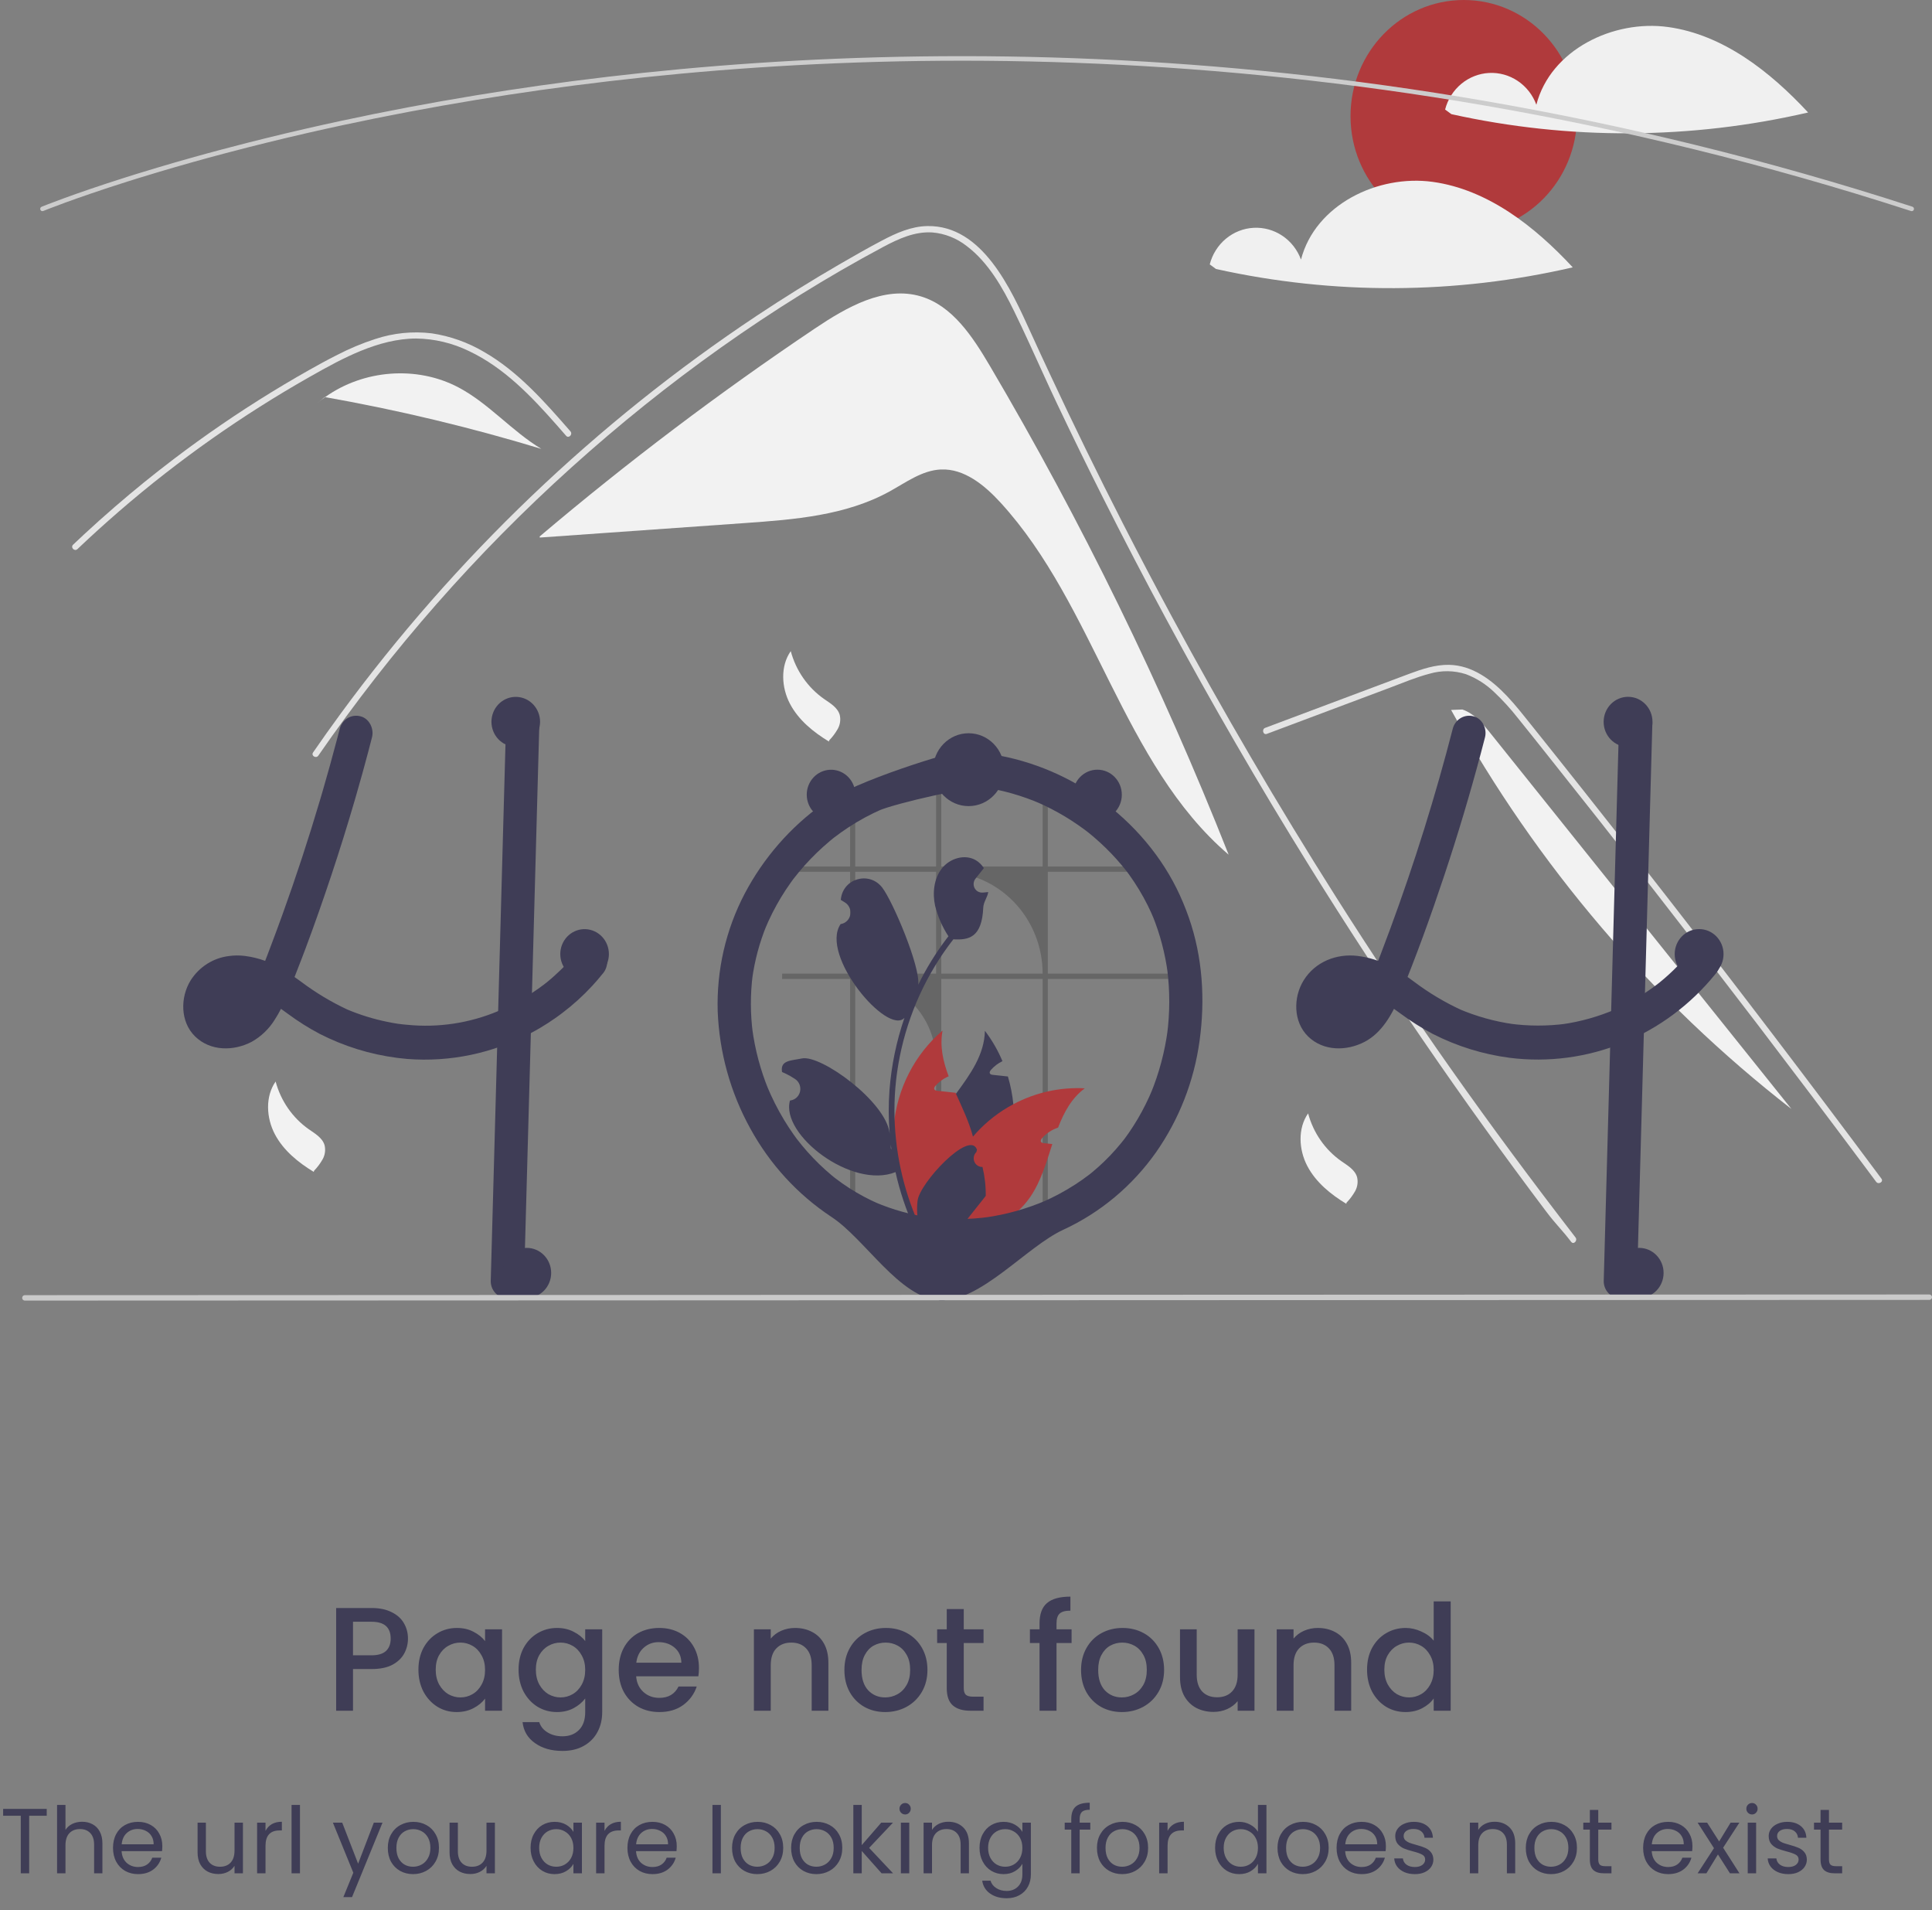 <svg width="523" height="517" viewBox="0 0 523 517" fill="none" xmlns="http://www.w3.org/2000/svg">
<rect x="0" y="0" width="523" height="517" fill="#808080" stroke="none"/>
<g clip-path="url(#clip0_143_42)">
<path d="M267.908 98.933C263.298 91.116 257.836 82.769 249.281 80.216C239.374 77.26 229.197 83.133 220.565 88.927C194.749 106.258 169.889 125.039 146.096 145.186L146.122 145.489C164.646 144.179 183.169 142.869 201.692 141.56C215.075 140.613 228.918 139.537 240.745 133.045C245.233 130.582 249.607 127.291 254.693 127.062C261.011 126.777 266.52 131.302 270.85 136.029C296.46 163.991 303.871 206.752 332.603 231.319C314.485 185.506 292.853 141.239 267.908 98.933Z" fill="#F2F2F2"/>
<path d="M425.329 336.104C422.497 332.437 421.34 331.578 418.546 327.878C395.8 297.713 374.42 266.53 354.407 234.328C340.813 212.457 327.894 190.167 315.648 167.456C309.819 156.659 304.149 145.778 298.638 134.812C294.363 126.309 290.182 117.755 286.097 109.15C284.929 106.692 283.794 104.223 282.664 101.749C280.003 95.929 277.391 90.082 274.586 84.341C271.391 77.799 267.5 70.94 261.632 66.544C258.961 64.462 255.767 63.202 252.424 62.912C247.647 62.595 243.239 64.618 239.095 66.827C208.778 83.036 180.395 103.359 154.723 126.484C128.985 149.66 105.98 175.845 86.176 204.502C85.57 205.389 84.137 204.542 84.749 203.649C87.157 200.158 89.612 196.704 92.116 193.287C123.245 150.838 161.413 114.334 204.877 85.443C212.189 80.584 219.639 75.953 227.226 71.55C231.05 69.33 234.891 67.138 238.797 65.081C242.627 63.064 246.694 61.251 251.069 61.183C265.957 60.946 273.666 78.234 278.961 89.867C280.626 93.528 282.31 97.178 284.014 100.816C290.456 114.63 297.145 128.318 304.082 141.879C308.364 150.253 312.739 158.577 317.208 166.852C331.115 192.621 345.897 217.868 361.554 242.594C382.294 275.346 402.87 304.278 426.497 334.906C427.148 335.754 425.985 336.963 425.329 336.104Z" fill="#E4E4E4"/>
<path d="M153.251 117.947C152.386 116.958 151.527 115.969 150.656 114.981C143.79 107.195 136.424 99.5 126.995 95.037C122.5 92.841 117.593 91.675 112.614 91.618C107.467 91.635 102.436 93.02 97.681 94.958C95.433 95.879 93.234 96.924 91.069 98.037C88.595 99.314 86.165 100.675 83.746 102.048C79.205 104.624 74.724 107.314 70.301 110.116C61.501 115.692 52.977 121.694 44.728 128.122C40.452 131.455 36.264 134.898 32.165 138.45C28.352 141.75 24.616 145.138 20.957 148.614C20.175 149.354 19.006 148.156 19.789 147.416C20.753 146.495 21.728 145.58 22.704 144.676C25.459 142.122 28.258 139.618 31.101 137.162C36.286 132.676 41.605 128.363 47.059 124.224C55.539 117.783 64.311 111.779 73.376 106.212C77.905 103.432 82.497 100.769 87.151 98.223C88.556 97.455 89.978 96.703 91.416 95.992C94.679 94.304 98.07 92.889 101.555 91.76C106.491 90.122 111.715 89.596 116.868 90.217C121.843 90.959 126.637 92.66 130.996 95.229C140.253 100.534 147.433 108.737 154.42 116.743C155.125 117.557 153.962 118.76 153.251 117.947Z" fill="#E4E4E4"/>
<path d="M342.926 198.625L365.108 190.306L376.122 186.176C379.709 184.831 383.287 183.299 386.995 182.336C390.217 181.392 393.639 181.437 396.837 182.464C399.688 183.547 402.299 185.206 404.513 187.344C406.775 189.479 408.879 191.784 410.809 194.238C413.207 197.192 415.569 200.178 417.942 203.154C427.736 215.435 437.466 227.77 447.132 240.157C456.798 252.545 466.399 264.985 475.935 277.478C485.495 290.002 494.989 302.578 504.417 315.206C505.572 316.753 506.726 318.301 507.879 319.849C508.516 320.705 509.953 319.861 509.307 318.994C499.809 306.238 490.245 293.535 480.615 280.885C470.961 268.204 461.24 255.577 451.453 243.003C441.666 230.43 431.812 217.911 421.893 205.447C419.422 202.342 416.947 199.24 414.467 196.142C412.376 193.528 410.308 190.887 408.014 188.454C403.803 183.989 398.542 180.043 392.245 179.936C388.543 179.873 384.96 181.077 381.52 182.353C377.811 183.729 374.112 185.13 370.408 186.519L348.071 194.896L342.486 196.991C341.495 197.362 341.923 199.001 342.926 198.625L342.926 198.625Z" fill="#E4E4E4"/>
<path d="M124.076 104.833C112.804 98.893 98.368 100.056 88.009 107.478C107.767 110.973 127.31 115.65 146.536 121.484C138.552 116.686 132.307 109.17 124.076 104.833Z" fill="#F2F2F2"/>
<path d="M87.898 107.457L85.728 109.266C86.462 108.633 87.225 108.039 88.009 107.478C87.972 107.471 87.935 107.464 87.898 107.457Z" fill="#F2F2F2"/>
<path d="M403.678 198.708C401.494 195.983 399.133 193.129 395.867 192.022L392.818 192.146C416.03 234.201 447.379 270.95 484.942 300.134C457.854 266.326 430.766 232.517 403.678 198.708Z" fill="#F2F2F2"/>
<path d="M214.06 176.226C215.472 181.483 218.651 186.058 223.035 189.143C224.73 190.326 226.736 191.461 227.316 193.478C227.621 194.764 227.433 196.121 226.791 197.268C226.15 198.401 225.37 199.446 224.47 200.375L224.388 200.691C220.181 198.135 216.179 194.902 213.855 190.49C211.532 186.079 211.207 180.297 214.06 176.226" fill="#F2F2F2"/>
<path d="M354.11 301.335C355.521 306.592 358.7 311.167 363.085 314.252C364.78 315.435 366.785 316.571 367.365 318.588C367.67 319.873 367.482 321.23 366.84 322.378C366.199 323.511 365.419 324.555 364.519 325.485L364.437 325.8C360.23 323.244 356.229 320.011 353.905 315.6C351.581 311.188 351.257 305.407 354.11 301.335" fill="#F2F2F2"/>
<path d="M74.612 292.707C76.023 297.964 79.202 302.539 83.587 305.624C85.282 306.807 87.287 307.942 87.867 309.959C88.172 311.245 87.984 312.602 87.342 313.75C86.701 314.883 85.921 315.927 85.021 316.857L84.939 317.172C80.733 314.616 76.731 311.383 74.407 306.972C72.083 302.56 71.759 296.779 74.612 292.707" fill="#F2F2F2"/>
<path d="M396.245 62.863C413.175 62.863 426.899 48.791 426.899 31.431C426.899 14.072 413.175 0 396.245 0C379.315 0 365.59 14.072 365.59 31.431C365.59 48.791 379.315 62.863 396.245 62.863Z" fill="#B03A3C"/>
<path d="M451.564 7.316C436.708 5.257 419.747 13.49 415.896 28.346C414.926 25.705 413.161 23.448 410.858 21.902C408.555 20.356 405.832 19.601 403.083 19.745C400.334 19.89 397.701 20.927 395.564 22.707C393.427 24.486 391.898 26.916 391.196 29.646L392.897 30.895C424.734 37.954 457.691 37.801 489.464 30.447C479.13 19.311 466.421 9.375 451.564 7.316Z" fill="#F0F0F0"/>
<path d="M387.851 49.224C372.994 47.165 356.033 55.399 352.183 70.255C351.212 67.613 349.448 65.357 347.145 63.811C344.842 62.265 342.119 61.51 339.37 61.654C336.62 61.799 333.987 62.836 331.85 64.615C329.714 66.395 328.184 68.825 327.482 71.554L329.183 72.803C361.02 79.863 393.977 79.71 425.751 72.356C415.416 61.22 402.707 51.283 387.851 49.224Z" fill="#F0F0F0"/>
<path d="M517.518 57.149C517.457 57.149 517.395 57.139 517.337 57.12C358.41 5.586 218.337 12.325 128.817 27.053C116.634 29.056 104.418 31.37 92.51 33.931C89.469 34.584 86.315 35.284 83.135 36.013C79.337 36.881 75.589 37.774 71.996 38.667C70.444 39.044 68.922 39.423 67.431 39.806C65.172 40.378 62.88 40.974 60.422 41.629C57.677 42.354 54.887 43.116 52.129 43.892C52.119 43.895 52.109 43.898 52.098 43.901L52.099 43.901C48.984 44.773 45.885 45.671 42.888 46.567C41.267 47.047 39.7 47.521 38.2 47.989C38.033 48.036 37.884 48.082 37.734 48.129L37.411 48.229C37.225 48.288 37.041 48.345 36.856 48.399L36.844 48.403L36.845 48.403L36.357 48.559C35.775 48.739 35.208 48.915 34.65 49.091C19.896 53.754 11.786 57.072 11.706 57.104C11.633 57.134 11.554 57.149 11.475 57.148C11.396 57.148 11.318 57.131 11.246 57.099C11.173 57.067 11.107 57.021 11.052 56.963C10.997 56.905 10.954 56.837 10.924 56.761C10.895 56.686 10.88 56.606 10.881 56.525C10.882 56.444 10.898 56.364 10.93 56.29C10.96 56.215 11.005 56.148 11.062 56.091C11.118 56.035 11.185 55.99 11.258 55.96C11.339 55.928 19.489 52.593 34.296 47.913C34.856 47.736 35.425 47.56 36.009 47.379L36.462 47.234C36.478 47.228 36.493 47.224 36.509 47.219C36.693 47.165 36.876 47.108 37.062 47.05L37.385 46.95C37.545 46.9 37.704 46.85 37.866 46.805C39.356 46.34 40.927 45.865 42.553 45.383C45.551 44.486 48.653 43.589 51.77 42.716C51.78 42.712 51.79 42.71 51.799 42.707V42.706C54.567 41.928 57.367 41.163 60.121 40.435C62.582 39.78 64.879 39.183 67.142 38.61C68.639 38.228 70.164 37.847 71.715 37.468C75.313 36.574 79.068 35.679 82.873 34.81C86.058 34.081 89.218 33.379 92.263 32.725C104.19 30.16 116.425 27.843 128.626 25.836C218.275 11.087 358.548 4.337 517.699 55.945C517.836 55.989 517.953 56.082 518.028 56.207C518.104 56.332 518.134 56.481 518.112 56.626C518.09 56.772 518.018 56.904 517.909 57C517.8 57.096 517.662 57.149 517.518 57.149Z" fill="#CCCCCC"/>
<path d="M164.075 258.748C163.867 258.124 163.516 257.56 163.053 257.103C162.882 256.94 162.697 256.794 162.5 256.665C160.931 255.593 158.587 255.353 157.096 256.665C156.946 256.799 156.808 256.945 156.682 257.103C156.237 257.664 155.78 258.212 155.311 258.748C154.542 259.648 153.755 260.517 152.931 261.361C152.697 261.596 152.462 261.836 152.222 262.07C152.084 262.212 151.945 262.348 151.807 262.483C151.278 263.001 150.737 263.5 150.19 263.993C149.902 264.258 149.613 264.517 149.319 264.77C148.88 265.146 148.441 265.522 147.996 265.885C147.954 265.916 147.912 265.947 147.87 265.984C147.858 265.99 147.852 266.002 147.84 266.008C147.834 266.008 147.828 266.008 147.822 266.021C147.806 266.027 147.791 266.038 147.78 266.052C147.648 266.144 147.558 266.206 147.491 266.261C147.515 266.249 147.539 266.23 147.564 266.218C147.455 266.304 147.341 266.391 147.233 266.477C146.181 267.272 145.105 268.036 144.005 268.751C141.284 270.537 138.425 272.093 135.458 273.404C135.26 273.484 135.055 273.57 134.851 273.651C127.082 276.914 118.654 278.188 110.297 277.361C109.444 277.293 108.59 277.2 107.737 277.083C106.751 276.935 105.771 276.757 104.797 276.553C101.09 275.795 97.463 274.672 93.966 273.201C89.591 271.147 85.431 268.644 81.548 265.731C80.947 265.294 80.34 264.856 79.733 264.431C80.424 262.693 81.103 260.955 81.764 259.204C82.095 258.36 82.413 257.516 82.726 256.665C85.184 250.114 87.493 243.501 89.704 236.863C91.94 230.14 94.05 223.377 96.034 216.575C96.238 215.885 96.436 215.194 96.629 214.504C97.669 210.911 98.666 207.31 99.622 203.7C99.712 203.349 99.808 203.004 99.893 202.653C100.169 201.617 100.44 200.582 100.704 199.546C101.305 197.211 99.947 194.419 97.554 193.858C96.403 193.555 95.181 193.723 94.147 194.325C93.114 194.927 92.348 195.918 92.013 197.087C91.754 198.086 91.496 199.078 91.231 200.076C89.963 204.902 88.629 209.711 87.228 214.504C87.024 215.194 86.819 215.885 86.615 216.575C83.525 227.015 80.133 237.35 76.439 247.581C75.994 248.82 75.543 250.054 75.086 251.285C74.864 251.889 74.642 252.493 74.413 253.097C73.974 254.286 73.524 255.476 73.073 256.665C72.814 257.362 72.55 258.058 72.285 258.748C72.111 259.186 71.943 259.624 71.775 260.055C70.061 259.424 68.285 258.986 66.479 258.748L66.191 258.711C64.79 258.539 63.374 258.551 61.977 258.748C59.886 258.999 57.874 259.717 56.083 260.852C54.293 261.987 52.767 263.512 51.614 265.318C48.747 269.947 48.783 276.566 52.805 280.498C56.946 284.547 63.215 284.516 68.09 281.983C70.673 280.55 72.851 278.457 74.413 275.906C75.011 274.982 75.561 274.025 76.06 273.04C76.186 273.127 76.312 273.213 76.439 273.305C76.92 273.651 77.4 274.002 77.875 274.347C80.642 276.402 83.558 278.238 86.597 279.838C93.132 283.169 100.166 285.351 107.406 286.291C107.568 286.309 107.725 286.334 107.887 286.353C108.686 286.457 109.492 286.537 110.297 286.605C121.851 287.498 133.419 285.074 143.705 279.604C144.576 279.142 145.44 278.657 146.295 278.15C147.624 277.361 148.922 276.523 150.19 275.635C150.881 275.154 151.555 274.667 152.222 274.156C155.137 271.954 157.855 269.489 160.342 266.791C161.286 265.774 162.19 264.724 163.053 263.642C163.87 262.756 164.34 261.594 164.375 260.375C164.371 259.819 164.269 259.268 164.075 258.748ZM64.544 273.429C64.67 273.336 64.796 273.238 64.916 273.139C64.88 273.232 64.706 273.336 64.544 273.429H64.544ZM66.473 271.438C66.335 271.598 66.209 271.759 66.07 271.919C65.65 272.401 65.198 272.854 64.718 273.275C64.652 273.336 64.58 273.398 64.507 273.453C64.507 273.453 64.506 273.453 64.505 273.454C64.504 273.454 64.504 273.455 64.503 273.455C64.503 273.456 64.502 273.456 64.502 273.457C64.502 273.458 64.501 273.459 64.501 273.46C64.415 273.499 64.33 273.545 64.249 273.595C63.991 273.755 63.726 273.903 63.456 274.039C62.926 274.239 62.381 274.393 61.827 274.501C61.401 274.533 60.973 274.537 60.547 274.513H60.534C60.24 274.446 59.949 274.364 59.663 274.267C59.519 274.193 59.38 274.107 59.242 274.02C59.188 273.971 59.14 273.922 59.11 273.891C59.051 273.836 58.997 273.776 58.948 273.712C58.948 273.711 58.947 273.711 58.947 273.71C58.947 273.709 58.947 273.708 58.946 273.708C58.945 273.707 58.945 273.707 58.944 273.706C58.943 273.706 58.942 273.706 58.942 273.706C58.876 273.583 58.803 273.46 58.737 273.336C58.734 273.333 58.732 273.329 58.731 273.324C58.683 273.17 58.641 273.01 58.605 272.849C58.592 272.568 58.594 272.286 58.611 272.005C58.692 271.611 58.8 271.224 58.936 270.846C59.057 270.579 59.196 270.319 59.35 270.07C59.362 270.045 59.422 269.947 59.489 269.836C59.495 269.829 59.495 269.83 59.495 269.823C59.585 269.719 59.675 269.608 59.771 269.509C59.933 269.324 60.108 269.164 60.282 268.997C60.621 268.77 60.972 268.562 61.334 268.375C61.908 268.166 62.496 268.003 63.095 267.888C63.978 267.816 64.865 267.824 65.746 267.913C66.58 268.061 67.404 268.269 68.21 268.535C67.721 269.508 67.165 270.443 66.545 271.333C66.521 271.37 66.497 271.407 66.473 271.438ZM59.789 269.41C59.736 269.498 59.674 269.578 59.603 269.651C59.651 269.56 59.714 269.479 59.789 269.41Z" fill="#3F3D56"/>
<path d="M146.007 195.805C145.953 197.741 145.899 199.676 145.844 201.611C145.73 205.907 145.612 210.204 145.49 214.504C145.364 219.342 145.231 224.178 145.093 229.012C145.027 231.508 144.959 234.004 144.889 236.5C144.702 243.224 144.518 249.945 144.336 256.665C144.318 257.362 144.294 258.052 144.276 258.748C144.185 262.083 144.095 265.417 144.005 268.751C143.903 272.369 143.803 275.986 143.705 279.604C143.632 282.316 143.558 285.03 143.482 287.745C142.941 307.424 142.4 327.102 141.859 346.781C141.836 348 141.354 349.162 140.514 350.024C139.673 350.885 138.54 351.38 137.351 351.403C136.159 351.393 135.018 350.903 134.174 350.039C133.331 349.174 132.853 348.004 132.843 346.781C133.144 335.712 133.448 324.643 133.757 313.575C134.027 303.566 134.302 293.557 134.58 283.548C134.671 280.251 134.761 276.952 134.851 273.651C134.989 268.683 135.125 263.716 135.26 258.748C135.278 258.052 135.302 257.362 135.32 256.665C135.332 256.055 135.35 255.451 135.368 254.841C135.632 245.196 135.897 235.549 136.161 225.899C136.269 222.103 136.374 218.305 136.474 214.504C136.594 210.171 136.714 205.841 136.834 201.512C136.888 199.608 136.937 197.71 136.991 195.805C137.014 194.587 137.496 193.425 138.336 192.563C139.177 191.701 140.31 191.207 141.499 191.183C142.691 191.193 143.832 191.683 144.676 192.548C145.519 193.413 145.997 194.583 146.007 195.805Z" fill="#3F3D56"/>
<path d="M393.304 197.088C388.577 215.442 382.927 233.532 376.377 251.287C374.57 256.184 372.721 261.072 370.744 265.9L371.199 264.796C370.317 267.096 369.19 269.289 367.839 271.336C367.747 271.468 367.654 271.599 367.559 271.729C368.026 271.116 368.114 270.995 367.825 271.366C367.672 271.551 367.521 271.737 367.363 271.917C366.943 272.4 366.491 272.854 366.012 273.275C365.891 273.381 365.768 273.485 365.644 273.586L366.208 273.137C366.142 273.295 365.683 273.505 365.54 273.595C365.077 273.881 364.594 274.132 364.094 274.346L365.171 273.88C364.353 274.218 363.5 274.458 362.628 274.595L363.826 274.43C362.97 274.551 362.102 274.561 361.243 274.458L362.442 274.623C361.739 274.524 361.051 274.334 360.395 274.058L361.472 274.524C361.122 274.368 360.784 274.183 360.463 273.972C360.3 273.863 359.798 273.474 360.454 273.987C361.135 274.521 360.541 274.033 360.401 273.891C360.284 273.773 360.179 273.644 360.065 273.524C359.535 272.967 360.664 274.484 360.303 273.832C360.111 273.505 359.934 273.168 359.775 272.823L360.23 273.927C360.023 273.401 359.876 272.853 359.792 272.293L359.953 273.522C359.867 272.825 359.867 272.12 359.951 271.423L359.79 272.652C359.901 271.874 360.101 271.113 360.388 270.384L359.934 271.488C360.134 270.998 360.371 270.524 360.642 270.072C360.767 269.838 360.913 269.616 361.08 269.411C361.109 269.421 360.317 270.344 360.738 269.878C360.848 269.756 360.95 269.628 361.062 269.507C361.24 269.313 361.43 269.136 361.618 268.953C362.246 268.341 360.739 269.549 361.464 269.064C361.989 268.71 362.542 268.401 363.116 268.14L362.039 268.606C363.002 268.2 364.011 267.923 365.042 267.78L363.843 267.945C365.135 267.793 366.439 267.809 367.727 267.992L366.528 267.827C368.158 268.081 369.752 268.54 371.272 269.195L370.195 268.729C373.435 270.155 376.304 272.273 379.168 274.349C381.934 276.403 384.849 278.238 387.887 279.838C394.422 283.169 401.457 285.352 408.697 286.293C419.081 287.597 429.618 286.207 439.342 282.249C449.065 278.292 457.663 271.894 464.348 263.643C465.163 262.756 465.633 261.593 465.668 260.374C465.66 259.15 465.186 257.977 464.348 257.106C462.694 255.549 459.57 255.109 457.973 257.106C456.459 259 454.832 260.797 453.1 262.484C452.292 263.27 451.462 264.033 450.61 264.77C450.124 265.192 449.631 265.605 449.131 266.01C448.894 266.201 448.158 266.711 449.289 265.888C449.03 266.077 448.781 266.283 448.525 266.477C444.74 269.338 440.638 271.73 436.304 273.604L437.381 273.138C432.731 275.138 427.847 276.51 422.853 277.22L424.051 277.054C418.913 277.747 413.707 277.74 408.571 277.031L409.77 277.196C404.634 276.473 399.612 275.07 394.829 273.024L395.906 273.49C391.29 271.395 386.909 268.793 382.841 265.73C380.723 264.122 378.49 262.681 376.161 261.419C373.447 259.998 370.509 259.082 367.483 258.714C361.809 258.03 356.028 260.296 352.909 265.321C350.039 269.947 350.076 276.565 354.095 280.498C358.235 284.549 364.505 284.514 369.384 281.981C374.083 279.54 376.905 274.471 378.89 269.69C383.356 258.933 387.311 247.926 390.995 236.864C394.64 225.92 397.946 214.865 400.912 203.699C401.279 202.316 401.641 200.932 401.998 199.546C402.6 197.211 401.24 194.418 398.85 193.86C397.697 193.556 396.475 193.723 395.44 194.325C394.406 194.927 393.64 195.918 393.304 197.088L393.304 197.088Z" fill="#3F3D56"/>
<path d="M438.284 195.805L436.661 254.843L435.047 313.573L434.134 346.781C434.145 348.004 434.623 349.174 435.466 350.038C436.309 350.903 437.45 351.393 438.642 351.404C439.831 351.38 440.964 350.885 441.805 350.024C442.645 349.162 443.128 348 443.15 346.781L444.773 287.744L446.387 229.014L447.3 195.805C447.29 194.582 446.812 193.413 445.968 192.548C445.125 191.684 443.984 191.193 442.792 191.183C441.604 191.206 440.47 191.701 439.63 192.563C438.789 193.425 438.307 194.587 438.284 195.805Z" fill="#3F3D56"/>
<path opacity="0.2" d="M282.247 330.298H283.647V264.944H316.302V263.513H283.647V235.937H308.865C308.495 235.455 308.115 234.979 307.724 234.509H283.647V216.295C283.184 216.093 282.717 215.898 282.247 215.714V234.509H254.807V211.172C254.337 211.194 253.874 211.228 253.407 211.268V234.509H231.516V217.098C231.046 217.311 230.583 217.536 230.123 217.771V234.509H211.721V235.937H230.123V263.513H211.721V264.944H230.123V330.298H231.516V264.944C234.391 264.944 237.238 265.524 239.894 266.652C242.55 267.78 244.964 269.433 246.997 271.517C249.03 273.602 250.642 276.076 251.742 278.8C252.842 281.523 253.408 284.442 253.407 287.39V330.298H254.807V264.944H282.247V330.298ZM231.516 263.513V235.937H253.407V263.513H231.516ZM254.807 263.513V235.937H255.356C258.888 235.937 262.385 236.65 265.647 238.036C268.91 239.422 271.875 241.454 274.372 244.014C276.869 246.575 278.849 249.615 280.201 252.96C281.552 256.306 282.247 259.892 282.247 263.513H254.807Z" fill="black"/>
<path d="M273.698 310.703C271.936 318.763 267.715 326.038 261.647 331.472C261.202 331.867 260.757 332.249 260.294 332.625C259.17 332.729 258.054 332.836 256.946 332.945C256.027 333.031 255.119 333.124 254.218 333.21L254.055 333.229L253.941 332.218L253.484 328.126C251.712 325.159 250.614 321.822 250.27 318.361C249.927 314.9 250.347 311.404 251.501 308.133C253.088 303.745 255.961 299.868 258.786 296.022C262.687 290.71 266.479 285.459 266.618 278.982C268.537 281.5 270.133 284.261 271.366 287.197C270.203 287.759 269.157 288.548 268.289 289.52C268.042 289.798 267.796 290.186 267.964 290.519C268.108 290.802 268.469 290.87 268.781 290.907C269.533 290.987 270.29 291.067 271.042 291.147C271.643 291.215 272.244 291.277 272.845 291.345C273.572 293.792 274.065 296.306 274.317 298.851C274.722 302.81 274.513 306.811 273.698 310.703Z" fill="#3F3D56"/>
<path d="M293.654 294.55C290.107 297.194 288.034 300.996 286.423 305.187C284.772 305.729 283.287 306.701 282.113 308.01C281.867 308.287 281.62 308.675 281.789 309.008C281.933 309.292 282.294 309.359 282.606 309.396C283.357 309.476 284.115 309.557 284.866 309.637C283.255 314.592 281.777 319.719 278.928 323.904C277.033 326.667 274.563 328.964 271.697 330.628C270.915 331.085 270.108 331.494 269.28 331.854C266.227 332.095 263.232 332.352 260.294 332.625C259.17 332.73 258.054 332.836 256.946 332.945C256.027 333.032 255.119 333.124 254.218 333.21C254.212 332.871 254.212 332.532 254.218 332.193C254.408 323.164 257.647 314.481 263.384 307.628C263.654 307.307 263.931 306.993 264.213 306.678C267.12 303.496 270.537 300.848 274.317 298.851C280.274 295.676 286.95 294.191 293.654 294.55Z" fill="#B03A3C"/>
<path d="M257.986 329.783L257.295 331.879L256.946 332.945C256.027 333.031 255.119 333.124 254.218 333.21L254.055 333.229C253.057 333.333 252.066 333.438 251.074 333.543C250.815 333.235 250.557 332.92 250.305 332.6C244.031 324.81 241.019 314.79 241.928 304.731C242.837 294.671 247.592 285.389 255.155 278.914C254.362 283.172 255.287 287.252 256.808 291.301C256.646 291.369 256.49 291.437 256.339 291.511C255.176 292.073 254.13 292.862 253.262 293.834C253.015 294.112 252.769 294.5 252.937 294.833C253.081 295.116 253.442 295.184 253.755 295.221C254.506 295.301 255.263 295.381 256.015 295.461C256.616 295.529 257.217 295.591 257.818 295.659C258.1 295.69 258.383 295.72 258.665 295.751C258.708 295.844 258.744 295.93 258.786 296.022C260.499 299.831 262.344 303.658 263.384 307.627C263.645 308.623 263.849 309.633 263.997 310.653C264.46 314.1 264.16 317.61 263.119 320.921C262.079 324.233 260.324 327.262 257.986 329.783Z" fill="#B03A3C"/>
<path d="M318.489 240.395C313.314 230.046 305.298 221.339 295.869 214.94C286.41 208.55 275.557 204.658 264.275 203.612C262.797 203.474 261.314 203.394 259.828 203.37C258.072 203.343 231.658 211.155 222.81 217.534C213.966 223.835 206.691 232.18 201.572 241.895C196.462 251.663 193.948 262.637 194.284 273.717C194.722 284.862 197.752 295.739 203.121 305.441C208.417 315.111 215.937 323.309 225.027 329.32C234.246 335.352 243.507 351.344 254.392 351.909C265.359 352.478 277.866 337.392 287.869 332.811C297.871 328.193 306.518 320.967 312.949 311.854C319.197 302.923 323.24 292.572 324.729 281.687C326.276 270.543 325.555 259.049 321.843 248.397C320.891 245.66 319.77 242.987 318.489 240.395C317.419 238.235 314.284 237.44 312.321 238.737C311.31 239.376 310.578 240.389 310.276 241.567C309.975 242.745 310.128 243.996 310.704 245.061C311.332 246.33 311.916 247.62 312.456 248.93L312.002 247.826C314.045 252.864 315.435 258.156 316.135 263.565L315.974 262.336C316.719 268.205 316.705 274.149 315.934 280.014L316.095 278.785C315.316 284.649 313.789 290.383 311.554 295.84L312.009 294.736C310.859 297.521 309.519 300.218 307.999 302.809C307.228 304.118 306.411 305.396 305.546 306.643C305.166 307.191 304.775 307.729 304.381 308.265C303.866 308.965 305.082 307.351 304.55 308.037C304.46 308.154 304.37 308.271 304.279 308.388C304.006 308.738 303.729 309.085 303.448 309.428C301.574 311.721 299.529 313.86 297.331 315.828C296.784 316.317 296.227 316.796 295.662 317.264C295.38 317.497 295.101 317.74 294.808 317.957C294.819 317.949 295.757 317.218 295.202 317.642C295.027 317.776 294.854 317.911 294.679 318.044C293.513 318.93 292.316 319.771 291.088 320.566C288.261 322.392 285.295 323.982 282.219 325.32L283.296 324.854C277.989 327.144 272.412 328.709 266.708 329.508L267.906 329.343C262.205 330.133 256.427 330.143 250.722 329.374L251.921 329.539C246.737 328.825 241.666 327.42 236.837 325.358L237.914 325.824C235.117 324.613 232.42 323.172 229.85 321.515C228.578 320.693 227.339 319.821 226.133 318.897C225.961 318.766 225.79 318.632 225.619 318.5C225.069 318.074 226.014 318.814 226.022 318.819C225.702 318.583 225.394 318.332 225.099 318.064C224.517 317.578 223.943 317.08 223.379 316.571C221.122 314.533 219.014 312.327 217.072 309.971C216.586 309.382 216.11 308.784 215.645 308.177C215.444 307.915 215.076 307.382 215.888 308.503C215.781 308.356 215.671 308.211 215.563 308.064C215.304 307.712 215.048 307.357 214.796 306.999C213.913 305.747 213.074 304.464 212.279 303.15C210.481 300.176 208.913 297.063 207.587 293.839L208.041 294.943C205.872 289.651 204.389 284.09 203.629 278.403L203.79 279.632C203.105 274.39 203.095 269.078 203.761 263.833L203.6 265.061C204.283 259.982 205.616 255.017 207.564 250.295L207.11 251.399C208.335 248.443 209.781 245.588 211.434 242.86C212.262 241.494 213.139 240.162 214.066 238.863C214.276 238.568 214.489 238.275 214.704 237.983C214.899 237.72 215.435 237.063 214.521 238.223C214.61 238.109 214.697 237.992 214.785 237.877C215.293 237.217 215.814 236.567 216.347 235.927C218.366 233.504 220.552 231.234 222.889 229.135C223.48 228.604 224.08 228.084 224.689 227.576C224.966 227.345 225.245 227.116 225.525 226.89C225.637 226.8 225.751 226.711 225.863 226.62C224.662 227.599 225.529 226.886 225.802 226.677C227.057 225.712 228.347 224.796 229.67 223.927C232.611 221.999 235.704 220.328 238.918 218.931L237.841 219.397C242.506 217.388 263.171 212.649 266.929 213.166L265.731 213.001C271.255 213.792 276.655 215.321 281.792 217.551L280.715 217.085C283.318 218.218 285.848 219.521 288.288 220.985C289.508 221.718 290.704 222.491 291.875 223.304C292.43 223.689 292.978 224.082 293.521 224.484C293.792 224.685 294.062 224.888 294.33 225.094C294.479 225.208 294.627 225.323 294.776 225.438C295.4 225.918 293.915 224.742 294.57 225.273C296.762 227.039 298.843 228.943 300.802 230.976C301.764 231.981 302.693 233.017 303.589 234.086C304.049 234.634 304.499 235.19 304.939 235.754C305.158 236.035 305.904 237.049 304.99 235.806C305.213 236.11 305.439 236.412 305.66 236.718C307.559 239.354 309.246 242.144 310.704 245.061C311.782 247.217 314.903 248.021 316.872 246.72C317.883 246.081 318.616 245.068 318.917 243.89C319.218 242.712 319.065 241.46 318.489 240.395Z" fill="#3F3D56"/>
<path d="M265.961 315.828C265.496 315.85 265.035 315.724 264.642 315.469C264.248 315.213 263.941 314.84 263.761 314.399C263.581 313.959 263.538 313.472 263.637 313.005C263.736 312.539 263.973 312.114 264.315 311.79C264.372 311.557 264.413 311.389 264.47 311.156C264.45 311.105 264.429 311.054 264.409 311.003C262.317 305.889 248.97 320.145 248.393 324.951C248.139 327.076 248.246 329.229 248.71 331.316C244.387 321.646 242.142 311.137 242.127 300.499C242.126 297.83 242.271 295.163 242.56 292.51C242.8 290.335 243.132 288.176 243.556 286.032C245.873 274.401 250.849 263.498 258.073 254.221C262.205 254.457 265.826 253.812 266.175 245.602C266.237 244.141 267.294 242.877 267.527 241.438C267.132 241.491 266.731 241.524 266.337 241.551C266.214 241.557 266.085 241.564 265.962 241.571L265.916 241.573C265.482 241.593 265.052 241.484 264.678 241.259C264.303 241.034 264 240.703 263.805 240.306C263.609 239.909 263.53 239.462 263.577 239.02C263.623 238.577 263.793 238.158 264.067 237.813C264.237 237.598 264.408 237.383 264.578 237.168C264.837 236.837 265.102 236.512 265.361 236.18C265.39 236.149 265.418 236.116 265.445 236.081C265.742 235.703 266.039 235.332 266.337 234.954C265.794 234.09 265.064 233.366 264.203 232.839C261.222 231.049 257.11 232.288 254.956 235.053C252.797 237.818 252.389 241.697 253.139 245.151C253.877 248.09 255.097 250.879 256.747 253.399C256.586 253.611 256.418 253.816 256.256 254.029C253.301 257.925 250.725 262.109 248.566 266.52C249.177 261.627 241.707 243.958 238.818 240.216C235.348 235.72 228.233 237.682 227.621 243.381C227.615 243.436 227.61 243.491 227.604 243.546C228.033 243.795 228.453 244.058 228.864 244.337C229.38 244.69 229.78 245.196 230.012 245.787C230.243 246.377 230.295 247.026 230.161 247.648C230.026 248.269 229.712 248.835 229.259 249.27C228.806 249.705 228.235 249.99 227.622 250.087L227.559 250.097C221.815 258.506 240.228 280.391 244.837 275.477C242.667 281.781 241.307 288.346 240.789 295.01C240.495 298.941 240.513 302.89 240.84 306.818L240.821 306.679C239.797 298.123 222.229 285.402 217.099 286.462C214.144 287.072 211.233 286.933 211.682 289.99C211.689 290.039 211.696 290.088 211.703 290.136C212.5 290.469 213.275 290.852 214.025 291.283C214.454 291.532 214.874 291.795 215.285 292.074C215.801 292.427 216.201 292.933 216.433 293.524C216.664 294.114 216.716 294.763 216.582 295.385C216.447 296.006 216.133 296.572 215.68 297.007C215.227 297.442 214.656 297.727 214.042 297.824L213.979 297.834C213.934 297.841 213.895 297.847 213.85 297.854C211.236 307.078 230.624 321.964 242.412 317.227H242.418C243.586 322.432 245.279 327.498 247.468 332.344H265.509C265.574 332.138 265.632 331.926 265.69 331.721C264.02 331.828 262.344 331.726 260.698 331.416C262.037 329.732 263.375 328.034 264.714 326.35C264.744 326.319 264.772 326.286 264.798 326.251C265.477 325.389 266.162 324.534 266.841 323.672L266.842 323.671C266.878 321.029 266.582 318.393 265.962 315.828L265.961 315.828ZM245.302 274.158L245.312 274.145L245.302 274.171V274.158ZM241.306 311.094L241.151 310.736C241.157 310.478 241.157 310.219 241.151 309.954C241.151 309.881 241.138 309.808 241.138 309.735C241.196 310.193 241.248 310.65 241.312 311.107L241.306 311.094Z" fill="#3F3D56"/>
<path d="M63.251 277.336C66.903 277.336 69.863 274.301 69.863 270.557C69.863 266.813 66.903 263.778 63.251 263.778C59.6 263.778 56.639 266.813 56.639 270.557C56.639 274.301 59.6 277.336 63.251 277.336Z" fill="#3F3D56"/>
<path d="M142.593 351.293C146.244 351.293 149.204 348.257 149.204 344.513C149.204 340.769 146.244 337.734 142.593 337.734C138.941 337.734 135.981 340.769 135.981 344.513C135.981 348.257 138.941 351.293 142.593 351.293Z" fill="#3F3D56"/>
<path d="M443.729 351.293C447.381 351.293 450.341 348.257 450.341 344.513C450.341 340.769 447.381 337.734 443.729 337.734C440.078 337.734 437.117 340.769 437.117 344.513C437.117 348.257 440.078 351.293 443.729 351.293Z" fill="#3F3D56"/>
<path d="M459.958 265.01C463.61 265.01 466.57 261.975 466.57 258.231C466.57 254.487 463.61 251.451 459.958 251.451C456.307 251.451 453.346 254.487 453.346 258.231C453.346 261.975 456.307 265.01 459.958 265.01Z" fill="#3F3D56"/>
<path d="M440.724 202.147C444.375 202.147 447.336 199.112 447.336 195.368C447.336 191.624 444.375 188.589 440.724 188.589C437.072 188.589 434.112 191.624 434.112 195.368C434.112 199.112 437.072 202.147 440.724 202.147Z" fill="#3F3D56"/>
<path d="M164.832 258.231C164.828 259.963 164.175 261.626 163.008 262.878C161.841 264.13 160.249 264.873 158.562 264.955C156.875 265.037 155.222 264.451 153.945 263.318C152.668 262.185 151.864 260.591 151.701 258.868C151.537 257.144 152.027 255.422 153.067 254.058C154.107 252.694 155.619 251.792 157.29 251.539C158.961 251.287 160.663 251.702 162.043 252.7C163.423 253.697 164.377 255.201 164.706 256.9C164.791 257.338 164.833 257.784 164.832 258.231Z" fill="#3F3D56"/>
<path d="M297.068 221.869C300.719 221.869 303.68 218.834 303.68 215.09C303.68 211.346 300.719 208.31 297.068 208.31C293.416 208.31 290.456 211.346 290.456 215.09C290.456 218.834 293.416 221.869 297.068 221.869Z" fill="#3F3D56"/>
<path d="M231.551 215.09C231.547 216.821 230.894 218.485 229.727 219.737C228.56 220.989 226.968 221.732 225.281 221.814C223.594 221.896 221.941 221.31 220.664 220.177C219.387 219.044 218.583 217.45 218.42 215.727C218.256 214.003 218.745 212.281 219.786 210.917C220.826 209.553 222.338 208.651 224.009 208.398C225.68 208.145 227.382 208.561 228.762 209.559C230.142 210.556 231.096 212.06 231.425 213.758C231.51 214.197 231.552 214.643 231.551 215.09Z" fill="#3F3D56"/>
<path d="M146.199 195.368C146.195 197.1 145.542 198.764 144.375 200.015C143.208 201.267 141.616 202.011 139.929 202.093C138.242 202.174 136.589 201.588 135.312 200.455C134.035 199.322 133.231 197.729 133.068 196.005C132.904 194.282 133.393 192.56 134.434 191.195C135.474 189.831 136.986 188.929 138.657 188.677C140.328 188.424 142.029 188.839 143.41 189.837C144.79 190.835 145.744 192.338 146.073 194.037C146.158 194.475 146.2 194.921 146.199 195.368Z" fill="#3F3D56"/>
<path d="M366.191 279.801C369.843 279.801 372.803 276.766 372.803 273.022C372.803 269.278 369.843 266.243 366.191 266.243C362.539 266.243 359.579 269.278 359.579 273.022C359.579 276.766 362.539 279.801 366.191 279.801Z" fill="#3F3D56"/>
<path d="M262.206 218.171C267.517 218.171 271.823 213.756 271.823 208.31C271.823 202.864 267.517 198.449 262.206 198.449C256.894 198.449 252.589 202.864 252.589 208.31C252.589 213.756 256.894 218.171 262.206 218.171Z" fill="#3F3D56"/>
<path d="M522.284 351.811L6.716 352C6.622 352 6.529 351.981 6.442 351.944C6.355 351.907 6.276 351.853 6.21 351.785C6.143 351.717 6.09 351.636 6.054 351.547C6.019 351.458 6 351.363 6 351.266C6 351.17 6.019 351.074 6.054 350.985C6.09 350.896 6.143 350.815 6.21 350.747C6.276 350.679 6.355 350.625 6.442 350.588C6.529 350.551 6.622 350.532 6.716 350.532L522.284 350.343C522.474 350.344 522.655 350.421 522.789 350.559C522.923 350.696 522.998 350.883 522.998 351.077C522.998 351.271 522.923 351.457 522.789 351.595C522.655 351.733 522.474 351.81 522.284 351.811Z" fill="#CACACA"/>
</g>
<path d="M110.44 443.48C110.44 444.893 110.107 446.227 109.44 447.48C108.773 448.733 107.707 449.76 106.24 450.56C104.773 451.333 102.893 451.72 100.6 451.72H95.56V463H91V435.2H100.6C102.733 435.2 104.533 435.573 106 436.32C107.493 437.04 108.6 438.027 109.32 439.28C110.067 440.533 110.44 441.933 110.44 443.48ZM100.6 448C102.333 448 103.627 447.613 104.48 446.84C105.333 446.04 105.76 444.92 105.76 443.48C105.76 440.44 104.04 438.92 100.6 438.92H95.56V448H100.6ZM113.269 451.88C113.269 449.667 113.722 447.707 114.629 446C115.562 444.293 116.816 442.973 118.389 442.04C119.989 441.08 121.749 440.6 123.669 440.6C125.402 440.6 126.909 440.947 128.189 441.64C129.496 442.307 130.536 443.147 131.309 444.16V440.96H135.909V463H131.309V459.72C130.536 460.76 129.482 461.627 128.149 462.32C126.816 463.013 125.296 463.36 123.589 463.36C121.696 463.36 119.962 462.88 118.389 461.92C116.816 460.933 115.562 459.573 114.629 457.84C113.722 456.08 113.269 454.093 113.269 451.88ZM131.309 451.96C131.309 450.44 130.989 449.12 130.349 448C129.736 446.88 128.922 446.027 127.909 445.44C126.896 444.853 125.802 444.56 124.629 444.56C123.456 444.56 122.362 444.853 121.349 445.44C120.336 446 119.509 446.84 118.869 447.96C118.256 449.053 117.949 450.36 117.949 451.88C117.949 453.4 118.256 454.733 118.869 455.88C119.509 457.027 120.336 457.907 121.349 458.52C122.389 459.107 123.482 459.4 124.629 459.4C125.802 459.4 126.896 459.107 127.909 458.52C128.922 457.933 129.736 457.08 130.349 455.96C130.989 454.813 131.309 453.48 131.309 451.96ZM150.778 440.6C152.485 440.6 153.992 440.947 155.298 441.64C156.632 442.307 157.672 443.147 158.418 444.16V440.96H163.018V463.36C163.018 465.387 162.592 467.187 161.738 468.76C160.885 470.36 159.645 471.613 158.018 472.52C156.418 473.427 154.498 473.88 152.258 473.88C149.272 473.88 146.792 473.173 144.818 471.76C142.845 470.373 141.725 468.48 141.458 466.08H145.978C146.325 467.227 147.058 468.147 148.178 468.84C149.325 469.56 150.685 469.92 152.258 469.92C154.098 469.92 155.578 469.36 156.698 468.24C157.845 467.12 158.418 465.493 158.418 463.36V459.68C157.645 460.72 156.592 461.6 155.258 462.32C153.952 463.013 152.458 463.36 150.778 463.36C148.858 463.36 147.098 462.88 145.498 461.92C143.925 460.933 142.672 459.573 141.738 457.84C140.832 456.08 140.378 454.093 140.378 451.88C140.378 449.667 140.832 447.707 141.738 446C142.672 444.293 143.925 442.973 145.498 442.04C147.098 441.08 148.858 440.6 150.778 440.6ZM158.418 451.96C158.418 450.44 158.098 449.12 157.458 448C156.845 446.88 156.032 446.027 155.018 445.44C154.005 444.853 152.912 444.56 151.738 444.56C150.565 444.56 149.472 444.853 148.458 445.44C147.445 446 146.618 446.84 145.978 447.96C145.365 449.053 145.058 450.36 145.058 451.88C145.058 453.4 145.365 454.733 145.978 455.88C146.618 457.027 147.445 457.907 148.458 458.52C149.498 459.107 150.592 459.4 151.738 459.4C152.912 459.4 154.005 459.107 155.018 458.52C156.032 457.933 156.845 457.08 157.458 455.96C158.098 454.813 158.418 453.48 158.418 451.96ZM189.208 451.44C189.208 452.267 189.154 453.013 189.048 453.68H172.208C172.341 455.44 172.994 456.853 174.168 457.92C175.341 458.987 176.781 459.52 178.488 459.52C180.941 459.52 182.674 458.493 183.688 456.44H188.608C187.941 458.467 186.728 460.133 184.968 461.44C183.234 462.72 181.074 463.36 178.488 463.36C176.381 463.36 174.488 462.893 172.808 461.96C171.154 461 169.848 459.667 168.888 457.96C167.954 456.227 167.488 454.227 167.488 451.96C167.488 449.693 167.941 447.707 168.848 446C169.781 444.267 171.074 442.933 172.728 442C174.408 441.067 176.328 440.6 178.488 440.6C180.568 440.6 182.421 441.053 184.048 441.96C185.674 442.867 186.941 444.147 187.848 445.8C188.754 447.427 189.208 449.307 189.208 451.44ZM184.448 450C184.421 448.32 183.821 446.973 182.648 445.96C181.474 444.947 180.021 444.44 178.288 444.44C176.714 444.44 175.368 444.947 174.248 445.96C173.128 446.947 172.461 448.293 172.248 450H184.448ZM215.206 440.6C216.939 440.6 218.486 440.96 219.846 441.68C221.233 442.4 222.313 443.467 223.086 444.88C223.859 446.293 224.246 448 224.246 450V463H219.726V450.68C219.726 448.707 219.233 447.2 218.246 446.16C217.259 445.093 215.913 444.56 214.206 444.56C212.499 444.56 211.139 445.093 210.126 446.16C209.139 447.2 208.646 448.707 208.646 450.68V463H204.086V440.96H208.646V443.48C209.393 442.573 210.339 441.867 211.486 441.36C212.659 440.853 213.899 440.6 215.206 440.6ZM239.623 463.36C237.543 463.36 235.663 462.893 233.983 461.96C232.303 461 230.983 459.667 230.023 457.96C229.063 456.227 228.583 454.227 228.583 451.96C228.583 449.72 229.076 447.733 230.063 446C231.049 444.267 232.396 442.933 234.103 442C235.809 441.067 237.716 440.6 239.823 440.6C241.929 440.6 243.836 441.067 245.543 442C247.249 442.933 248.596 444.267 249.583 446C250.569 447.733 251.063 449.72 251.063 451.96C251.063 454.2 250.556 456.187 249.543 457.92C248.529 459.653 247.143 461 245.383 461.96C243.649 462.893 241.729 463.36 239.623 463.36ZM239.623 459.4C240.796 459.4 241.889 459.12 242.903 458.56C243.943 458 244.783 457.16 245.423 456.04C246.063 454.92 246.383 453.56 246.383 451.96C246.383 450.36 246.076 449.013 245.463 447.92C244.849 446.8 244.036 445.96 243.023 445.4C242.009 444.84 240.916 444.56 239.743 444.56C238.569 444.56 237.476 444.84 236.463 445.4C235.476 445.96 234.689 446.8 234.103 447.92C233.516 449.013 233.223 450.36 233.223 451.96C233.223 454.333 233.823 456.173 235.023 457.48C236.249 458.76 237.783 459.4 239.623 459.4ZM260.89 444.68V456.88C260.89 457.707 261.077 458.307 261.45 458.68C261.85 459.027 262.517 459.2 263.45 459.2H266.25V463H262.65C260.597 463 259.024 462.52 257.93 461.56C256.837 460.6 256.29 459.04 256.29 456.88V444.68H253.69V440.96H256.29V435.48H260.89V440.96H266.25V444.68H260.89ZM290.084 444.68H286.004V463H281.404V444.68H278.804V440.96H281.404V439.4C281.404 436.867 282.07 435.027 283.404 433.88C284.764 432.707 286.884 432.12 289.764 432.12V435.92C288.377 435.92 287.404 436.187 286.844 436.72C286.284 437.227 286.004 438.12 286.004 439.4V440.96H290.084V444.68ZM303.685 463.36C301.605 463.36 299.725 462.893 298.045 461.96C296.365 461 295.045 459.667 294.085 457.96C293.125 456.227 292.645 454.227 292.645 451.96C292.645 449.72 293.138 447.733 294.125 446C295.112 444.267 296.458 442.933 298.165 442C299.872 441.067 301.778 440.6 303.885 440.6C305.992 440.6 307.898 441.067 309.605 442C311.312 442.933 312.658 444.267 313.645 446C314.632 447.733 315.125 449.72 315.125 451.96C315.125 454.2 314.618 456.187 313.605 457.92C312.592 459.653 311.205 461 309.445 461.96C307.712 462.893 305.792 463.36 303.685 463.36ZM303.685 459.4C304.858 459.4 305.952 459.12 306.965 458.56C308.005 458 308.845 457.16 309.485 456.04C310.125 454.92 310.445 453.56 310.445 451.96C310.445 450.36 310.138 449.013 309.525 447.92C308.912 446.8 308.098 445.96 307.085 445.4C306.072 444.84 304.978 444.56 303.805 444.56C302.632 444.56 301.538 444.84 300.525 445.4C299.538 445.96 298.752 446.8 298.165 447.92C297.578 449.013 297.285 450.36 297.285 451.96C297.285 454.333 297.885 456.173 299.085 457.48C300.312 458.76 301.845 459.4 303.685 459.4ZM339.593 440.96V463H335.033V460.4C334.313 461.307 333.366 462.027 332.193 462.56C331.046 463.067 329.819 463.32 328.513 463.32C326.779 463.32 325.219 462.96 323.833 462.24C322.473 461.52 321.393 460.453 320.593 459.04C319.819 457.627 319.433 455.92 319.433 453.92V440.96H323.953V453.24C323.953 455.213 324.446 456.733 325.433 457.8C326.419 458.84 327.766 459.36 329.473 459.36C331.179 459.36 332.526 458.84 333.513 457.8C334.526 456.733 335.033 455.213 335.033 453.24V440.96H339.593ZM356.729 440.6C358.463 440.6 360.009 440.96 361.369 441.68C362.756 442.4 363.836 443.467 364.609 444.88C365.383 446.293 365.769 448 365.769 450V463H361.249V450.68C361.249 448.707 360.756 447.2 359.769 446.16C358.783 445.093 357.436 444.56 355.729 444.56C354.023 444.56 352.663 445.093 351.649 446.16C350.663 447.2 350.169 448.707 350.169 450.68V463H345.609V440.96H350.169V443.48C350.916 442.573 351.863 441.867 353.009 441.36C354.183 440.853 355.423 440.6 356.729 440.6ZM370.066 451.88C370.066 449.667 370.519 447.707 371.426 446C372.359 444.293 373.613 442.973 375.186 442.04C376.786 441.08 378.559 440.6 380.506 440.6C381.946 440.6 383.359 440.92 384.746 441.56C386.159 442.173 387.279 443 388.106 444.04V433.4H392.706V463H388.106V459.68C387.359 460.747 386.319 461.627 384.986 462.32C383.679 463.013 382.173 463.36 380.466 463.36C378.546 463.36 376.786 462.88 375.186 461.92C373.613 460.933 372.359 459.573 371.426 457.84C370.519 456.08 370.066 454.093 370.066 451.88ZM388.106 451.96C388.106 450.44 387.786 449.12 387.146 448C386.533 446.88 385.719 446.027 384.706 445.44C383.693 444.853 382.599 444.56 381.426 444.56C380.253 444.56 379.159 444.853 378.146 445.44C377.133 446 376.306 446.84 375.666 447.96C375.053 449.053 374.746 450.36 374.746 451.88C374.746 453.4 375.053 454.733 375.666 455.88C376.306 457.027 377.133 457.907 378.146 458.52C379.186 459.107 380.279 459.4 381.426 459.4C382.599 459.4 383.693 459.107 384.706 458.52C385.719 457.933 386.533 457.08 387.146 455.96C387.786 454.813 388.106 453.48 388.106 451.96Z" fill="#3F3D56"/>
<path d="M12.65 489.575V491.425H7.9V507H5.625V491.425H0.85V489.575H12.65ZM22.25 493.05C23.284 493.05 24.217 493.275 25.05 493.725C25.884 494.158 26.534 494.817 27 495.7C27.484 496.583 27.725 497.658 27.725 498.925V507H25.475V499.25C25.475 497.883 25.134 496.842 24.45 496.125C23.767 495.392 22.834 495.025 21.65 495.025C20.45 495.025 19.492 495.4 18.775 496.15C18.075 496.9 17.725 497.992 17.725 499.425V507H15.45V488.5H17.725V495.25C18.175 494.55 18.792 494.008 19.575 493.625C20.375 493.242 21.267 493.05 22.25 493.05ZM43.942 499.625C43.942 500.058 43.917 500.517 43.867 501H32.917C33 502.35 33.458 503.408 34.292 504.175C35.142 504.925 36.167 505.3 37.367 505.3C38.35 505.3 39.167 505.075 39.817 504.625C40.483 504.158 40.95 503.542 41.217 502.775H43.667C43.3 504.092 42.567 505.167 41.467 506C40.367 506.817 39 507.225 37.367 507.225C36.067 507.225 34.9 506.933 33.867 506.35C32.85 505.767 32.05 504.942 31.467 503.875C30.883 502.792 30.592 501.542 30.592 500.125C30.592 498.708 30.875 497.467 31.442 496.4C32.008 495.333 32.8 494.517 33.817 493.95C34.85 493.367 36.033 493.075 37.367 493.075C38.667 493.075 39.817 493.358 40.817 493.925C41.817 494.492 42.583 495.275 43.117 496.275C43.667 497.258 43.942 498.375 43.942 499.625ZM41.592 499.15C41.592 498.283 41.4 497.542 41.017 496.925C40.633 496.292 40.108 495.817 39.442 495.5C38.792 495.167 38.067 495 37.267 495C36.117 495 35.133 495.367 34.317 496.1C33.517 496.833 33.058 497.85 32.942 499.15H41.592ZM65.76 493.3V507H63.485V504.975C63.051 505.675 62.443 506.225 61.66 506.625C60.893 507.008 60.043 507.2 59.11 507.2C58.043 507.2 57.085 506.983 56.235 506.55C55.385 506.1 54.71 505.433 54.21 504.55C53.726 503.667 53.485 502.592 53.485 501.325V493.3H55.735V501.025C55.735 502.375 56.076 503.417 56.76 504.15C57.443 504.867 58.376 505.225 59.56 505.225C60.776 505.225 61.735 504.85 62.435 504.1C63.135 503.35 63.485 502.258 63.485 500.825V493.3H65.76ZM71.876 495.525C72.276 494.742 72.842 494.133 73.576 493.7C74.326 493.267 75.234 493.05 76.301 493.05V495.4H75.701C73.151 495.4 71.876 496.783 71.876 499.55V507H69.601V493.3H71.876V495.525ZM81.202 488.5V507H78.927V488.5H81.202ZM103.544 493.3L95.294 513.45H92.944L95.644 506.85L90.119 493.3H92.644L96.944 504.4L101.194 493.3H103.544ZM111.806 507.225C110.523 507.225 109.356 506.933 108.306 506.35C107.273 505.767 106.456 504.942 105.856 503.875C105.273 502.792 104.981 501.542 104.981 500.125C104.981 498.725 105.281 497.492 105.881 496.425C106.498 495.342 107.331 494.517 108.381 493.95C109.431 493.367 110.606 493.075 111.906 493.075C113.206 493.075 114.381 493.367 115.431 493.95C116.481 494.517 117.306 495.333 117.906 496.4C118.523 497.467 118.831 498.708 118.831 500.125C118.831 501.542 118.515 502.792 117.881 503.875C117.265 504.942 116.423 505.767 115.356 506.35C114.29 506.933 113.106 507.225 111.806 507.225ZM111.806 505.225C112.623 505.225 113.39 505.033 114.106 504.65C114.823 504.267 115.398 503.692 115.831 502.925C116.281 502.158 116.506 501.225 116.506 500.125C116.506 499.025 116.29 498.092 115.856 497.325C115.423 496.558 114.856 495.992 114.156 495.625C113.456 495.242 112.698 495.05 111.881 495.05C111.048 495.05 110.281 495.242 109.581 495.625C108.898 495.992 108.348 496.558 107.931 497.325C107.515 498.092 107.306 499.025 107.306 500.125C107.306 501.242 107.506 502.183 107.906 502.95C108.323 503.717 108.873 504.292 109.556 504.675C110.24 505.042 110.99 505.225 111.806 505.225ZM133.972 493.3V507H131.697V504.975C131.264 505.675 130.656 506.225 129.872 506.625C129.106 507.008 128.256 507.2 127.322 507.2C126.256 507.2 125.297 506.983 124.447 506.55C123.597 506.1 122.922 505.433 122.422 504.55C121.939 503.667 121.697 502.592 121.697 501.325V493.3H123.947V501.025C123.947 502.375 124.289 503.417 124.972 504.15C125.656 504.867 126.589 505.225 127.772 505.225C128.989 505.225 129.947 504.85 130.647 504.1C131.347 503.35 131.697 502.258 131.697 500.825V493.3H133.972ZM143.629 500.1C143.629 498.7 143.912 497.475 144.479 496.425C145.045 495.358 145.82 494.533 146.804 493.95C147.804 493.367 148.912 493.075 150.129 493.075C151.329 493.075 152.37 493.333 153.254 493.85C154.137 494.367 154.795 495.017 155.229 495.8V493.3H157.529V507H155.229V504.45C154.779 505.25 154.104 505.917 153.204 506.45C152.32 506.967 151.287 507.225 150.104 507.225C148.887 507.225 147.787 506.925 146.804 506.325C145.82 505.725 145.045 504.883 144.479 503.8C143.912 502.717 143.629 501.483 143.629 500.1ZM155.229 500.125C155.229 499.092 155.02 498.192 154.604 497.425C154.187 496.658 153.62 496.075 152.904 495.675C152.204 495.258 151.429 495.05 150.579 495.05C149.729 495.05 148.954 495.25 148.254 495.65C147.554 496.05 146.995 496.633 146.579 497.4C146.162 498.167 145.954 499.067 145.954 500.1C145.954 501.15 146.162 502.067 146.579 502.85C146.995 503.617 147.554 504.208 148.254 504.625C148.954 505.025 149.729 505.225 150.579 505.225C151.429 505.225 152.204 505.025 152.904 504.625C153.62 504.208 154.187 503.617 154.604 502.85C155.02 502.067 155.229 501.158 155.229 500.125ZM163.648 495.525C164.048 494.742 164.615 494.133 165.348 493.7C166.098 493.267 167.007 493.05 168.073 493.05V495.4H167.473C164.923 495.4 163.648 496.783 163.648 499.55V507H161.373V493.3H163.648V495.525ZM183.199 499.625C183.199 500.058 183.174 500.517 183.124 501H172.174C172.258 502.35 172.716 503.408 173.549 504.175C174.399 504.925 175.424 505.3 176.624 505.3C177.608 505.3 178.424 505.075 179.074 504.625C179.741 504.158 180.208 503.542 180.474 502.775H182.924C182.558 504.092 181.824 505.167 180.724 506C179.624 506.817 178.258 507.225 176.624 507.225C175.324 507.225 174.158 506.933 173.124 506.35C172.108 505.767 171.308 504.942 170.724 503.875C170.141 502.792 169.849 501.542 169.849 500.125C169.849 498.708 170.133 497.467 170.699 496.4C171.266 495.333 172.058 494.517 173.074 493.95C174.108 493.367 175.291 493.075 176.624 493.075C177.924 493.075 179.074 493.358 180.074 493.925C181.074 494.492 181.841 495.275 182.374 496.275C182.924 497.258 183.199 498.375 183.199 499.625ZM180.849 499.15C180.849 498.283 180.658 497.542 180.274 496.925C179.891 496.292 179.366 495.817 178.699 495.5C178.049 495.167 177.324 495 176.524 495C175.374 495 174.391 495.367 173.574 496.1C172.774 496.833 172.316 497.85 172.199 499.15H180.849ZM195.142 488.5V507H192.867V488.5H195.142ZM204.995 507.225C203.711 507.225 202.545 506.933 201.495 506.35C200.461 505.767 199.645 504.942 199.045 503.875C198.461 502.792 198.17 501.542 198.17 500.125C198.17 498.725 198.47 497.492 199.07 496.425C199.686 495.342 200.52 494.517 201.57 493.95C202.62 493.367 203.795 493.075 205.095 493.075C206.395 493.075 207.57 493.367 208.62 493.95C209.67 494.517 210.495 495.333 211.095 496.4C211.711 497.467 212.02 498.708 212.02 500.125C212.02 501.542 211.703 502.792 211.07 503.875C210.453 504.942 209.611 505.767 208.545 506.35C207.478 506.933 206.295 507.225 204.995 507.225ZM204.995 505.225C205.811 505.225 206.578 505.033 207.295 504.65C208.011 504.267 208.586 503.692 209.02 502.925C209.47 502.158 209.695 501.225 209.695 500.125C209.695 499.025 209.478 498.092 209.045 497.325C208.611 496.558 208.045 495.992 207.345 495.625C206.645 495.242 205.886 495.05 205.07 495.05C204.236 495.05 203.47 495.242 202.77 495.625C202.086 495.992 201.536 496.558 201.12 497.325C200.703 498.092 200.495 499.025 200.495 500.125C200.495 501.242 200.695 502.183 201.095 502.95C201.511 503.717 202.061 504.292 202.745 504.675C203.428 505.042 204.178 505.225 204.995 505.225ZM220.986 507.225C219.703 507.225 218.536 506.933 217.486 506.35C216.453 505.767 215.636 504.942 215.036 503.875C214.453 502.792 214.161 501.542 214.161 500.125C214.161 498.725 214.461 497.492 215.061 496.425C215.678 495.342 216.511 494.517 217.561 493.95C218.611 493.367 219.786 493.075 221.086 493.075C222.386 493.075 223.561 493.367 224.611 493.95C225.661 494.517 226.486 495.333 227.086 496.4C227.703 497.467 228.011 498.708 228.011 500.125C228.011 501.542 227.694 502.792 227.061 503.875C226.444 504.942 225.603 505.767 224.536 506.35C223.469 506.933 222.286 507.225 220.986 507.225ZM220.986 505.225C221.803 505.225 222.569 505.033 223.286 504.65C224.003 504.267 224.578 503.692 225.011 502.925C225.461 502.158 225.686 501.225 225.686 500.125C225.686 499.025 225.469 498.092 225.036 497.325C224.603 496.558 224.036 495.992 223.336 495.625C222.636 495.242 221.878 495.05 221.061 495.05C220.228 495.05 219.461 495.242 218.761 495.625C218.078 495.992 217.528 496.558 217.111 497.325C216.694 498.092 216.486 499.025 216.486 500.125C216.486 501.242 216.686 502.183 217.086 502.95C217.503 503.717 218.053 504.292 218.736 504.675C219.419 505.042 220.169 505.225 220.986 505.225ZM238.652 507L233.277 500.95V507H231.002V488.5H233.277V499.375L238.552 493.3H241.727L235.277 500.125L241.752 507H238.652ZM245.043 491.075C244.61 491.075 244.243 490.925 243.943 490.625C243.643 490.325 243.493 489.958 243.493 489.525C243.493 489.092 243.643 488.725 243.943 488.425C244.243 488.125 244.61 487.975 245.043 487.975C245.46 487.975 245.81 488.125 246.093 488.425C246.393 488.725 246.543 489.092 246.543 489.525C246.543 489.958 246.393 490.325 246.093 490.625C245.81 490.925 245.46 491.075 245.043 491.075ZM246.143 493.3V507H243.868V493.3H246.143ZM256.696 493.05C258.362 493.05 259.712 493.558 260.746 494.575C261.779 495.575 262.296 497.025 262.296 498.925V507H260.046V499.25C260.046 497.883 259.704 496.842 259.021 496.125C258.337 495.392 257.404 495.025 256.221 495.025C255.021 495.025 254.062 495.4 253.346 496.15C252.646 496.9 252.296 497.992 252.296 499.425V507H250.021V493.3H252.296V495.25C252.746 494.55 253.354 494.008 254.121 493.625C254.904 493.242 255.762 493.05 256.696 493.05ZM271.662 493.075C272.845 493.075 273.879 493.333 274.762 493.85C275.662 494.367 276.329 495.017 276.762 495.8V493.3H279.062V507.3C279.062 508.55 278.795 509.658 278.262 510.625C277.729 511.608 276.962 512.375 275.962 512.925C274.979 513.475 273.829 513.75 272.512 513.75C270.712 513.75 269.212 513.325 268.012 512.475C266.812 511.625 266.104 510.467 265.887 509H268.137C268.387 509.833 268.904 510.5 269.687 511C270.47 511.517 271.412 511.775 272.512 511.775C273.762 511.775 274.779 511.383 275.562 510.6C276.362 509.817 276.762 508.717 276.762 507.3V504.425C276.312 505.225 275.645 505.892 274.762 506.425C273.879 506.958 272.845 507.225 271.662 507.225C270.445 507.225 269.337 506.925 268.337 506.325C267.354 505.725 266.579 504.883 266.012 503.8C265.445 502.717 265.162 501.483 265.162 500.1C265.162 498.7 265.445 497.475 266.012 496.425C266.579 495.358 267.354 494.533 268.337 493.95C269.337 493.367 270.445 493.075 271.662 493.075ZM276.762 500.125C276.762 499.092 276.554 498.192 276.137 497.425C275.72 496.658 275.154 496.075 274.437 495.675C273.737 495.258 272.962 495.05 272.112 495.05C271.262 495.05 270.487 495.25 269.787 495.65C269.087 496.05 268.529 496.633 268.112 497.4C267.695 498.167 267.487 499.067 267.487 500.1C267.487 501.15 267.695 502.067 268.112 502.85C268.529 503.617 269.087 504.208 269.787 504.625C270.487 505.025 271.262 505.225 272.112 505.225C272.962 505.225 273.737 505.025 274.437 504.625C275.154 504.208 275.72 503.617 276.137 502.85C276.554 502.067 276.762 501.158 276.762 500.125ZM295.146 495.175H292.271V507H289.996V495.175H288.221V493.3H289.996V492.325C289.996 490.792 290.388 489.675 291.171 488.975C291.971 488.258 293.246 487.9 294.996 487.9V489.8C293.996 489.8 293.288 490 292.871 490.4C292.471 490.783 292.271 491.425 292.271 492.325V493.3H295.146V495.175ZM303.774 507.225C302.491 507.225 301.324 506.933 300.274 506.35C299.241 505.767 298.424 504.942 297.824 503.875C297.241 502.792 296.949 501.542 296.949 500.125C296.949 498.725 297.249 497.492 297.849 496.425C298.466 495.342 299.299 494.517 300.349 493.95C301.399 493.367 302.574 493.075 303.874 493.075C305.174 493.075 306.349 493.367 307.399 493.95C308.449 494.517 309.274 495.333 309.874 496.4C310.491 497.467 310.799 498.708 310.799 500.125C310.799 501.542 310.482 502.792 309.849 503.875C309.232 504.942 308.391 505.767 307.324 506.35C306.257 506.933 305.074 507.225 303.774 507.225ZM303.774 505.225C304.591 505.225 305.357 505.033 306.074 504.65C306.791 504.267 307.366 503.692 307.799 502.925C308.249 502.158 308.474 501.225 308.474 500.125C308.474 499.025 308.257 498.092 307.824 497.325C307.391 496.558 306.824 495.992 306.124 495.625C305.424 495.242 304.666 495.05 303.849 495.05C303.016 495.05 302.249 495.242 301.549 495.625C300.866 495.992 300.316 496.558 299.899 497.325C299.482 498.092 299.274 499.025 299.274 500.125C299.274 501.242 299.474 502.183 299.874 502.95C300.291 503.717 300.841 504.292 301.524 504.675C302.207 505.042 302.957 505.225 303.774 505.225ZM316.065 495.525C316.465 494.742 317.032 494.133 317.765 493.7C318.515 493.267 319.424 493.05 320.49 493.05V495.4H319.89C317.34 495.4 316.065 496.783 316.065 499.55V507H313.79V493.3H316.065V495.525ZM328.931 500.1C328.931 498.7 329.215 497.475 329.781 496.425C330.348 495.358 331.123 494.533 332.106 493.95C333.106 493.367 334.223 493.075 335.456 493.075C336.523 493.075 337.515 493.325 338.431 493.825C339.348 494.308 340.048 494.95 340.531 495.75V488.5H342.831V507H340.531V504.425C340.081 505.242 339.415 505.917 338.531 506.45C337.648 506.967 336.615 507.225 335.431 507.225C334.215 507.225 333.106 506.925 332.106 506.325C331.123 505.725 330.348 504.883 329.781 503.8C329.215 502.717 328.931 501.483 328.931 500.1ZM340.531 500.125C340.531 499.092 340.323 498.192 339.906 497.425C339.49 496.658 338.923 496.075 338.206 495.675C337.506 495.258 336.731 495.05 335.881 495.05C335.031 495.05 334.256 495.25 333.556 495.65C332.856 496.05 332.298 496.633 331.881 497.4C331.465 498.167 331.256 499.067 331.256 500.1C331.256 501.15 331.465 502.067 331.881 502.85C332.298 503.617 332.856 504.208 333.556 504.625C334.256 505.025 335.031 505.225 335.881 505.225C336.731 505.225 337.506 505.025 338.206 504.625C338.923 504.208 339.49 503.617 339.906 502.85C340.323 502.067 340.531 501.158 340.531 500.125ZM352.651 507.225C351.368 507.225 350.201 506.933 349.151 506.35C348.118 505.767 347.301 504.942 346.701 503.875C346.118 502.792 345.826 501.542 345.826 500.125C345.826 498.725 346.126 497.492 346.726 496.425C347.343 495.342 348.176 494.517 349.226 493.95C350.276 493.367 351.451 493.075 352.751 493.075C354.051 493.075 355.226 493.367 356.276 493.95C357.326 494.517 358.151 495.333 358.751 496.4C359.368 497.467 359.676 498.708 359.676 500.125C359.676 501.542 359.359 502.792 358.726 503.875C358.109 504.942 357.268 505.767 356.201 506.35C355.134 506.933 353.951 507.225 352.651 507.225ZM352.651 505.225C353.468 505.225 354.234 505.033 354.951 504.65C355.668 504.267 356.243 503.692 356.676 502.925C357.126 502.158 357.351 501.225 357.351 500.125C357.351 499.025 357.134 498.092 356.701 497.325C356.268 496.558 355.701 495.992 355.001 495.625C354.301 495.242 353.543 495.05 352.726 495.05C351.893 495.05 351.126 495.242 350.426 495.625C349.743 495.992 349.193 496.558 348.776 497.325C348.359 498.092 348.151 499.025 348.151 500.125C348.151 501.242 348.351 502.183 348.751 502.95C349.168 503.717 349.718 504.292 350.401 504.675C351.084 505.042 351.834 505.225 352.651 505.225ZM375.167 499.625C375.167 500.058 375.142 500.517 375.092 501H364.142C364.226 502.35 364.684 503.408 365.517 504.175C366.367 504.925 367.392 505.3 368.592 505.3C369.576 505.3 370.392 505.075 371.042 504.625C371.709 504.158 372.176 503.542 372.442 502.775H374.892C374.526 504.092 373.792 505.167 372.692 506C371.592 506.817 370.226 507.225 368.592 507.225C367.292 507.225 366.126 506.933 365.092 506.35C364.076 505.767 363.276 504.942 362.692 503.875C362.109 502.792 361.817 501.542 361.817 500.125C361.817 498.708 362.101 497.467 362.667 496.4C363.234 495.333 364.026 494.517 365.042 493.95C366.076 493.367 367.259 493.075 368.592 493.075C369.892 493.075 371.042 493.358 372.042 493.925C373.042 494.492 373.809 495.275 374.342 496.275C374.892 497.258 375.167 498.375 375.167 499.625ZM372.817 499.15C372.817 498.283 372.626 497.542 372.242 496.925C371.859 496.292 371.334 495.817 370.667 495.5C370.017 495.167 369.292 495 368.492 495C367.342 495 366.359 495.367 365.542 496.1C364.742 496.833 364.284 497.85 364.167 499.15H372.817ZM383.02 507.225C381.97 507.225 381.028 507.05 380.195 506.7C379.362 506.333 378.703 505.833 378.22 505.2C377.737 504.55 377.47 503.808 377.42 502.975H379.77C379.837 503.658 380.153 504.217 380.72 504.65C381.303 505.083 382.062 505.3 382.995 505.3C383.862 505.3 384.545 505.108 385.045 504.725C385.545 504.342 385.795 503.858 385.795 503.275C385.795 502.675 385.528 502.233 384.995 501.95C384.462 501.65 383.637 501.358 382.52 501.075C381.503 500.808 380.67 500.542 380.02 500.275C379.387 499.992 378.837 499.583 378.37 499.05C377.92 498.5 377.695 497.783 377.695 496.9C377.695 496.2 377.903 495.558 378.32 494.975C378.737 494.392 379.328 493.933 380.095 493.6C380.862 493.25 381.737 493.075 382.72 493.075C384.237 493.075 385.462 493.458 386.395 494.225C387.328 494.992 387.828 496.042 387.895 497.375H385.62C385.57 496.658 385.278 496.083 384.745 495.65C384.228 495.217 383.528 495 382.645 495C381.828 495 381.178 495.175 380.695 495.525C380.212 495.875 379.97 496.333 379.97 496.9C379.97 497.35 380.112 497.725 380.395 498.025C380.695 498.308 381.062 498.542 381.495 498.725C381.945 498.892 382.562 499.083 383.345 499.3C384.328 499.567 385.128 499.833 385.745 500.1C386.362 500.35 386.887 500.733 387.32 501.25C387.77 501.767 388.003 502.442 388.02 503.275C388.02 504.025 387.812 504.7 387.395 505.3C386.978 505.9 386.387 506.375 385.62 506.725C384.87 507.058 384.003 507.225 383.02 507.225ZM404.572 493.05C406.238 493.05 407.588 493.558 408.622 494.575C409.655 495.575 410.172 497.025 410.172 498.925V507H407.922V499.25C407.922 497.883 407.58 496.842 406.897 496.125C406.213 495.392 405.28 495.025 404.097 495.025C402.897 495.025 401.938 495.4 401.222 496.15C400.522 496.9 400.172 497.992 400.172 499.425V507H397.897V493.3H400.172V495.25C400.622 494.55 401.23 494.008 401.997 493.625C402.78 493.242 403.638 493.05 404.572 493.05ZM419.863 507.225C418.58 507.225 417.413 506.933 416.363 506.35C415.33 505.767 414.513 504.942 413.913 503.875C413.33 502.792 413.038 501.542 413.038 500.125C413.038 498.725 413.338 497.492 413.938 496.425C414.555 495.342 415.388 494.517 416.438 493.95C417.488 493.367 418.663 493.075 419.963 493.075C421.263 493.075 422.438 493.367 423.488 493.95C424.538 494.517 425.363 495.333 425.963 496.4C426.58 497.467 426.888 498.708 426.888 500.125C426.888 501.542 426.571 502.792 425.938 503.875C425.321 504.942 424.48 505.767 423.413 506.35C422.346 506.933 421.163 507.225 419.863 507.225ZM419.863 505.225C420.68 505.225 421.446 505.033 422.163 504.65C422.88 504.267 423.455 503.692 423.888 502.925C424.338 502.158 424.563 501.225 424.563 500.125C424.563 499.025 424.346 498.092 423.913 497.325C423.48 496.558 422.913 495.992 422.213 495.625C421.513 495.242 420.755 495.05 419.938 495.05C419.105 495.05 418.338 495.242 417.638 495.625C416.955 495.992 416.405 496.558 415.988 497.325C415.571 498.092 415.363 499.025 415.363 500.125C415.363 501.242 415.563 502.183 415.963 502.95C416.38 503.717 416.93 504.292 417.613 504.675C418.296 505.042 419.046 505.225 419.863 505.225ZM432.654 495.175V503.25C432.654 503.917 432.796 504.392 433.079 504.675C433.362 504.942 433.854 505.075 434.554 505.075H436.229V507H434.179C432.912 507 431.962 506.708 431.329 506.125C430.696 505.542 430.379 504.583 430.379 503.25V495.175H428.604V493.3H430.379V489.85H432.654V493.3H436.229V495.175H432.654ZM458.151 499.625C458.151 500.058 458.126 500.517 458.076 501H447.126C447.209 502.35 447.667 503.408 448.501 504.175C449.351 504.925 450.376 505.3 451.576 505.3C452.559 505.3 453.376 505.075 454.026 504.625C454.692 504.158 455.159 503.542 455.426 502.775H457.876C457.509 504.092 456.776 505.167 455.676 506C454.576 506.817 453.209 507.225 451.576 507.225C450.276 507.225 449.109 506.933 448.076 506.35C447.059 505.767 446.259 504.942 445.676 503.875C445.092 502.792 444.801 501.542 444.801 500.125C444.801 498.708 445.084 497.467 445.651 496.4C446.217 495.333 447.009 494.517 448.026 493.95C449.059 493.367 450.242 493.075 451.576 493.075C452.876 493.075 454.026 493.358 455.026 493.925C456.026 494.492 456.792 495.275 457.326 496.275C457.876 497.258 458.151 498.375 458.151 499.625ZM455.801 499.15C455.801 498.283 455.609 497.542 455.226 496.925C454.842 496.292 454.317 495.817 453.651 495.5C453.001 495.167 452.276 495 451.476 495C450.326 495 449.342 495.367 448.526 496.1C447.726 496.833 447.267 497.85 447.151 499.15H455.801ZM468.304 507L465.054 501.9L461.929 507H459.554L463.979 500.2L459.554 493.3H462.129L465.379 498.375L468.479 493.3H470.854L466.454 500.075L470.879 507H468.304ZM474.291 491.075C473.858 491.075 473.491 490.925 473.191 490.625C472.891 490.325 472.741 489.958 472.741 489.525C472.741 489.092 472.891 488.725 473.191 488.425C473.491 488.125 473.858 487.975 474.291 487.975C474.708 487.975 475.058 488.125 475.341 488.425C475.641 488.725 475.791 489.092 475.791 489.525C475.791 489.958 475.641 490.325 475.341 490.625C475.058 490.925 474.708 491.075 474.291 491.075ZM475.391 493.3V507H473.116V493.3H475.391ZM484.119 507.225C483.069 507.225 482.127 507.05 481.294 506.7C480.46 506.333 479.802 505.833 479.319 505.2C478.835 504.55 478.569 503.808 478.519 502.975H480.869C480.935 503.658 481.252 504.217 481.819 504.65C482.402 505.083 483.16 505.3 484.094 505.3C484.96 505.3 485.644 505.108 486.144 504.725C486.644 504.342 486.894 503.858 486.894 503.275C486.894 502.675 486.627 502.233 486.094 501.95C485.56 501.65 484.735 501.358 483.619 501.075C482.602 500.808 481.769 500.542 481.119 500.275C480.485 499.992 479.935 499.583 479.469 499.05C479.019 498.5 478.794 497.783 478.794 496.9C478.794 496.2 479.002 495.558 479.419 494.975C479.835 494.392 480.427 493.933 481.194 493.6C481.96 493.25 482.835 493.075 483.819 493.075C485.335 493.075 486.56 493.458 487.494 494.225C488.427 494.992 488.927 496.042 488.994 497.375H486.719C486.669 496.658 486.377 496.083 485.844 495.65C485.327 495.217 484.627 495 483.744 495C482.927 495 482.277 495.175 481.794 495.525C481.31 495.875 481.069 496.333 481.069 496.9C481.069 497.35 481.21 497.725 481.494 498.025C481.794 498.308 482.16 498.542 482.594 498.725C483.044 498.892 483.66 499.083 484.444 499.3C485.427 499.567 486.227 499.833 486.844 500.1C487.46 500.35 487.985 500.733 488.419 501.25C488.869 501.767 489.102 502.442 489.119 503.275C489.119 504.025 488.91 504.7 488.494 505.3C488.077 505.9 487.485 506.375 486.719 506.725C485.969 507.058 485.102 507.225 484.119 507.225ZM495.105 495.175V503.25C495.105 503.917 495.247 504.392 495.53 504.675C495.814 504.942 496.305 505.075 497.005 505.075H498.68V507H496.63C495.364 507 494.414 506.708 493.78 506.125C493.147 505.542 492.83 504.583 492.83 503.25V495.175H491.055V493.3H492.83V489.85H495.105V493.3H498.68V495.175H495.105Z" fill="#3F3D56"/>
<defs>
<clipPath id="clip0_143_42">
<rect width="517" height="352" fill="white" transform="translate(6)"/>
</clipPath>
</defs>
</svg>
